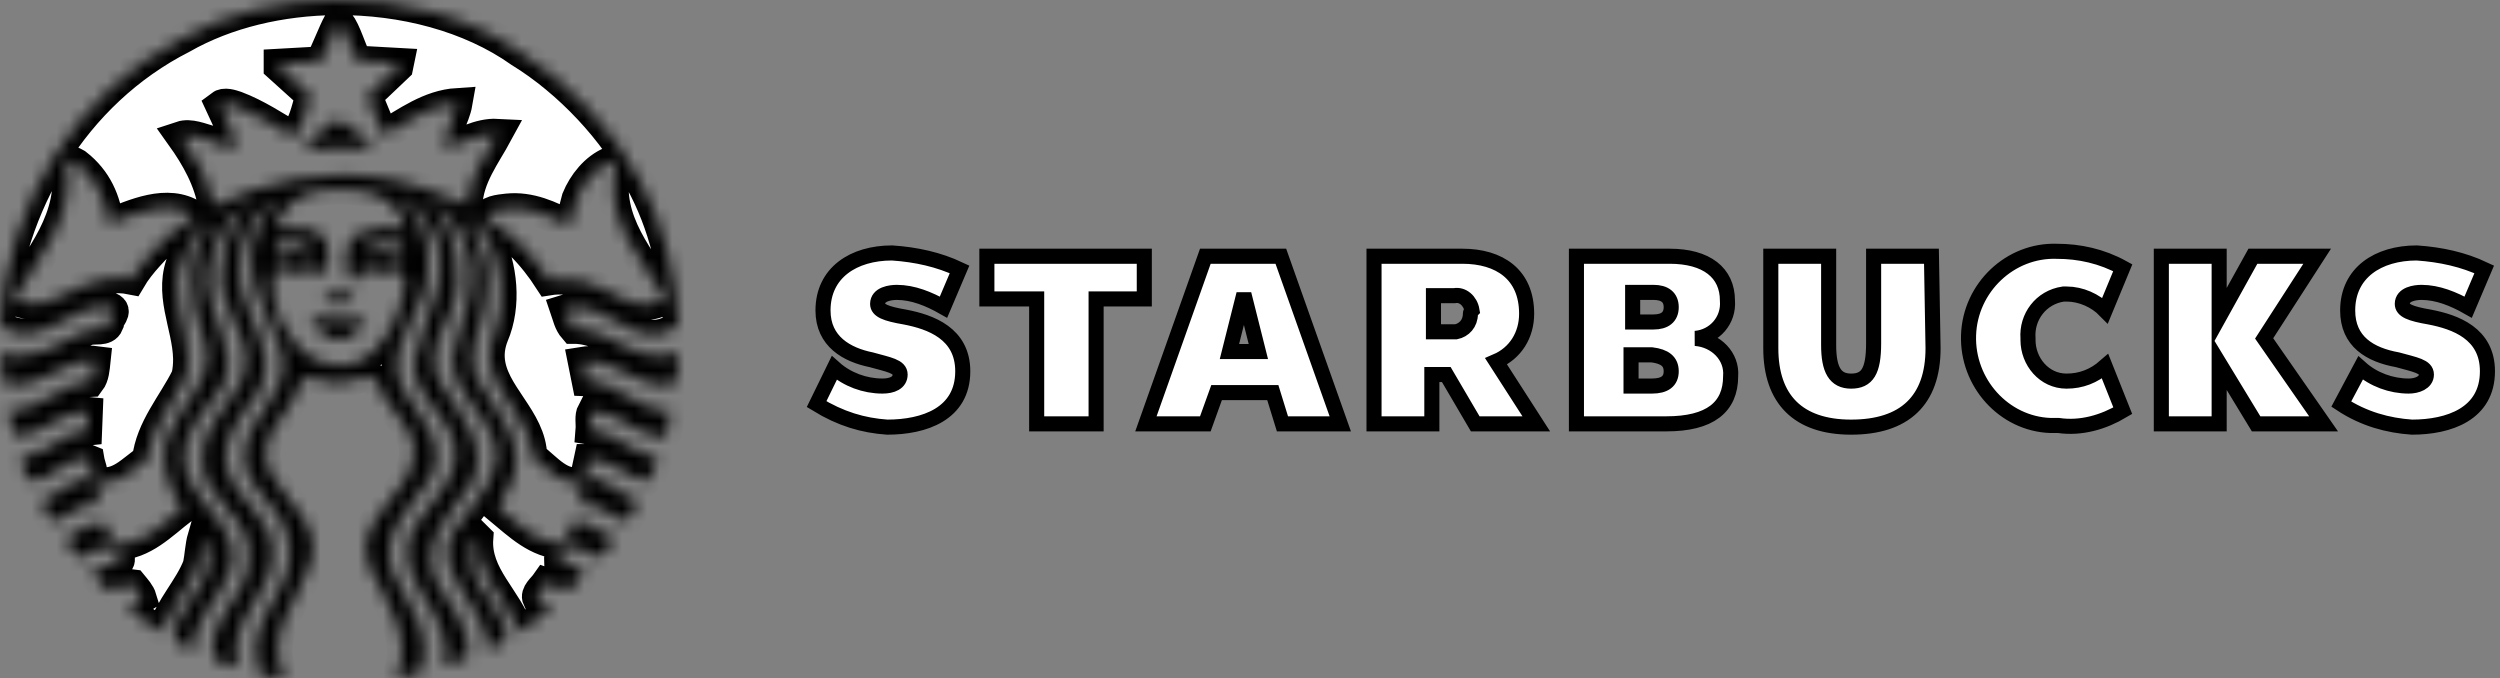<svg width="199" height="54" viewBox="0 0 199 54" fill="none" xmlns="http://www.w3.org/2000/svg">
<rect x="0" y="0" width="199" height="54" fill="#808080" stroke="none"/>
<mask id="path-1-inside-1_54_3321" fill="white">
<path d="M26.846 9.492C27.808 10.046 28.828 10.759 29.604 11.515L29.299 11.822C27.767 11.659 26.153 11.863 24.701 11.885C24.539 11.721 24.212 11.476 24.516 11.27L26.846 9.492ZM53.94 28.528C53.96 29.22 54.025 29.814 53.755 30.522C50.956 31.318 49.117 28.354 46.401 28.801L46.708 30.337C49.221 30.42 50.79 32.83 53.386 32.727C53.018 33.463 53.551 35.404 51.917 34.628C50.221 34.221 48.995 32.727 47.136 32.727C46.912 33.138 47.054 33.709 47.014 34.196C48.975 34.503 50.385 36.161 52.345 36.467C52.161 37.141 51.978 37.895 51.426 38.306C49.831 37.918 48.586 36.485 46.888 36.526L46.586 37.937C48.199 37.979 49.242 39.406 50.692 39.835C50.732 40.43 50.2 40.962 49.893 41.493C48.606 41.106 47.624 40 46.154 40.082C46.133 39.528 46.462 38.898 46.338 38.306C44.686 38.797 43.579 37.262 42.355 36.341C42.319 33.328 39.148 31.351 38.98 28.528C38.948 27.965 39.034 27.365 39.29 26.719C40.332 24.308 40.005 21.178 38.862 18.931C38.515 18.339 37.899 17.872 37.326 17.525C38.165 19.303 39.187 21.405 38.677 23.591C38.618 25.279 37.622 26.901 37.61 28.528C37.607 29.108 37.73 29.689 38.064 30.275C39.393 32.669 41.784 34.934 40.885 37.937C40.638 38.859 39.902 39.572 39.718 40.51C41.273 41.798 42.742 43.249 44.805 43.331C45.54 42.861 45.132 40.779 46.644 41.74L48.852 42.844C48.691 43.435 48.196 43.965 47.748 44.372C46.91 43.964 46.093 43.475 45.049 43.515C44.741 43.842 44.476 44.209 44.499 44.678C45.234 44.799 45.909 45.109 46.523 45.539C46.237 46.153 45.682 46.538 45.171 47.008L43.459 46.396C43.173 46.805 42.579 47.235 42.787 47.684C43.174 47.849 43.602 48.073 43.887 48.36C43.131 49.177 42.173 49.703 41.251 50.258C40.457 47.662 37.84 45.841 38.065 42.839L37.943 42.718C37.328 43.41 37.533 44.515 37.573 45.413C38.309 47.293 40.065 48.746 40.331 50.808C40.024 51.338 39.331 51.444 38.799 51.669C38.861 47.951 33.222 45.131 36.838 41.371C38.044 39.529 40.065 37.772 39.349 35.237C38.614 32.789 36.014 31.272 36.037 28.528L36.041 28.314C36.633 25.453 38.432 22.408 36.96 19.363C36.55 18.139 35.634 16.748 34.388 16.236C36.246 18.363 36.982 21.833 35.919 24.696C35.384 25.834 34.646 27.19 34.572 28.529H34.568C34.528 29.228 34.671 29.923 35.122 30.582C36.532 32.871 38.983 35.386 37.573 38.37C35.98 40.759 33.201 43.19 34.753 46.338C35.877 48.218 37.615 50.094 37.146 52.404L35.307 53.017C36.533 48.707 30.526 46.174 33.041 41.862C34.593 39.553 37.37 37.387 35.798 34.322C34.858 32.424 32.916 31.3 32.978 28.927L33.045 28.529C33.677 25.163 36.235 21.978 34.447 18.382C33.977 17.32 33.038 16.237 31.995 15.624L31.932 15.687C34.017 17.709 34.651 21.038 33.527 23.713C33.003 25.283 31.852 26.847 31.618 28.529C31.506 29.322 31.6 30.144 32.059 31.01C33.386 33.113 35.715 35.344 34.262 38.063C32.732 40.309 30.177 42.494 31.197 45.414C32.321 47.969 34.668 50.403 33.401 53.572L31.504 54C33.015 50.912 30.749 47.849 29.421 45.171C27.806 41.329 32.891 39.49 32.972 35.977C32.953 33.71 30.544 32.423 30.034 30.339C28.991 29.459 27.91 30.689 26.663 30.46C25.743 30.645 24.329 29.193 23.78 30.767C23.125 33.075 20.144 34.772 21.454 37.509C22.701 39.942 25.701 41.721 24.699 44.868C23.802 47.809 20.837 50.609 22.676 54C21.921 53.755 20.51 54.224 20.531 53.017C19.367 48.91 24.331 46.517 22.797 42.413C22.084 39.898 18.833 38.509 19.549 35.485C20.078 32.996 22.871 31.256 22.479 28.529C22.447 28.301 22.391 28.067 22.311 27.823C21.268 24.881 19.142 21.938 20.409 18.504C20.757 17.523 21.452 16.685 22.063 15.808C20.04 16.891 19.02 19.18 19.062 21.509C18.974 24.042 20.844 26.211 21.11 28.529C21.215 29.464 21.062 30.422 20.409 31.438C19.082 33.239 17.347 35.138 18.142 37.509C18.899 39.901 21.881 41.349 21.698 44.13C21.677 47.418 17.857 49.466 18.94 53.143L17.038 52.526C16.283 49.258 19.756 47.586 19.796 44.562C20.287 41.085 15.853 39.795 16.119 36.405C16.1 33.83 18.366 32.198 19.367 30.032C19.539 29.505 19.596 29.007 19.573 28.529C19.451 26.134 17.293 24.261 17.651 21.568C17.771 19.586 18.445 17.849 19.733 16.358C17.956 17.072 17.223 19.117 16.732 20.834C15.88 23.587 17.913 26.063 18.117 28.529C18.207 29.618 17.941 30.701 16.917 31.808C15.445 33.543 13.952 35.732 15.015 38.063C16.14 40.636 19.675 42.638 18.142 45.847C17.305 47.87 15.302 49.402 15.385 51.792C14.854 51.567 14.303 51.343 13.852 50.935C13.852 47.891 18.182 45.99 16.119 42.782C15.936 43.415 15.897 44.275 15.754 44.99C15.038 46.85 13.506 48.339 12.933 50.263C11.975 49.893 10.972 49.115 10.175 48.298L11.279 47.622C11.157 47.213 10.83 46.866 10.545 46.518C9.828 46.417 9.357 46.888 8.766 47.072C8.255 46.622 7.762 46.213 7.355 45.662C7.721 44.617 10.586 45.481 9.135 43.764C8.155 43.151 7.172 44.026 6.314 44.435L5.151 42.966C6.152 42.353 7.151 41.493 8.396 41.74C8.703 42.293 8.724 43.105 9.315 43.394C11.42 43.353 12.911 41.761 14.524 40.514C13.4 38.84 12.485 36.53 13.484 34.506C14.284 32.478 16.369 30.77 16.464 28.528C16.485 28.018 16.406 27.481 16.183 26.903C15.08 24.062 14.691 20.223 16.796 17.709C15.651 18.016 14.976 19.443 14.588 20.526C13.322 23.3 14.922 25.87 14.978 28.528C14.985 29.006 14.947 29.485 14.831 29.968C13.748 32.154 11.992 34.072 11.707 36.588C10.461 37.383 9.437 38.774 7.661 38.305C7.598 38.775 7.742 39.49 7.904 40.022C6.496 39.963 5.535 41.001 4.349 41.492C3.717 41.289 3.553 40.472 3.308 39.9C4.697 39.431 5.698 38.039 7.292 38.062C7.477 37.548 7.189 37.078 7.107 36.588C5.124 35.708 1.981 40.939 1.717 36.403C3.698 36.281 4.965 34.441 6.927 34.258L6.985 32.789C4.759 32.564 3.326 34.853 1.1 34.628L0.609 32.667C3.184 32.828 4.718 30.52 7.17 30.396C7.496 29.968 7.535 29.334 7.598 28.742C4.922 28.393 3.085 31.36 0.244 30.459C0.244 30.459 0.146 29.224 0.093 28.528H0.097C0.078 28.256 0.059 28.066 0.059 28.066C2.593 29.049 4.818 27.229 6.985 26.29C7.537 26.125 8.396 26.411 8.643 25.799C8.622 25.329 9.479 24.779 8.765 24.451C5.597 24.021 3.492 27.843 0.244 26.105L0 25.614C0.676 16.379 5.883 7.451 14.524 3.057C18.024 1.057 22.372 0.037 26.757 0.001C32.049 -0.043 37.396 1.345 41.373 4.161C45.236 6.531 48.931 10.437 50.936 14.401C52.854 17.875 53.736 21.772 54 25.922C50.649 28.454 48.4 23.535 44.988 24.636C45.171 25.169 45.273 25.719 45.663 26.169C48.688 26.148 50.771 29.315 53.937 28.067L53.94 28.528ZM15.443 17.155C13.318 15.765 10.623 17.074 8.643 17.831C8.459 15.97 7.704 14.275 6.129 13.049C5.976 12.973 5.765 12.813 5.574 12.802C5.46 12.794 5.352 12.84 5.268 12.986C5.982 17.378 3.127 20.444 1.104 23.776C1.777 24.326 2.86 24.244 3.677 24.082C5.822 23.224 7.865 21.731 10.418 22.243C11.174 20.956 12.442 19.709 13.483 18.687C14.118 18.137 14.992 17.788 15.443 17.155ZM21.941 19.913C21.9 20.178 21.961 20.649 22.369 20.467C23.003 19.589 24.127 20.284 24.821 20.346V20.098C24.44 19.5 23.656 19.2 22.86 19.23C22.677 19.236 22.49 19.263 22.311 19.305C22.044 19.364 21.859 19.607 21.941 19.913ZM31.931 17.281C31.361 16.014 30.053 15.501 28.866 15.194C28.285 15.123 27.681 15.074 27.082 15.069C26.97 15.068 26.858 15.066 26.747 15.069C25.072 15.102 23.472 15.533 22.494 16.911C22.354 17.3 21.737 17.847 22.31 18.196C23.597 18.114 25.066 17.952 25.924 19.057C25.924 20.039 26.558 21.345 25.496 21.815C24.616 21 23.574 22.162 22.616 21.508C22.166 21.242 21.881 21.552 21.697 21.941C21.431 24.474 22.757 27.269 25.127 28.679C26.087 29.025 27.378 29.355 28.38 28.863C30.791 27.741 31.789 25.168 32.238 22.797C32.178 22.346 32.199 21.467 31.567 21.445C30.852 21.897 29.81 21.63 29.052 21.445C28.604 21.59 28.584 22.245 28.074 22.369L27.764 22.122C27.498 20.999 27.334 19.405 28.377 18.628C29.542 18.159 30.911 17.953 32.116 18.322C32.341 17.934 31.994 17.628 31.931 17.281ZM30.701 19.296C30.62 19.298 30.541 19.302 30.462 19.305C30.034 19.59 28.786 19.385 29.236 20.346C30.013 19.731 31.096 20.162 31.872 20.467C32.16 20.325 32.097 20.038 32.116 19.792C31.867 19.328 31.271 19.284 30.701 19.296ZM39.596 10.656C38.084 10.576 36.818 11.435 35.428 11.823C35.307 10.641 36.206 9.392 36.411 8.205C34.164 8.349 32.385 9.702 30.526 10.782C30.096 9.743 29.664 8.698 29.237 7.654L31.689 5.324L31.752 5.017L28.44 4.833C27.87 3.833 27.645 2.629 26.971 1.71C26.419 2.752 26.048 3.855 25.497 4.896L22.189 5.081V5.324L24.7 7.591C24.393 8.757 24.108 10.023 23.353 10.904C21.882 10.023 20.432 9.063 18.819 8.452C18.431 8.326 17.878 8.123 17.53 8.389C18.041 9.513 18.755 10.722 18.635 11.949C17.96 11.825 17.43 11.392 16.796 11.211C16.038 11.004 15.139 10.6 14.403 10.845C15.629 12.561 16.63 14.356 16.976 16.421C21.044 14.457 25.787 13.377 30.711 14.216C33.019 14.584 35.142 15.524 37.205 16.299C37.286 14.134 38.655 12.394 39.596 10.656ZM46.581 22.428C48.664 22.979 50.753 25.248 52.958 23.776C51.037 20.589 48.179 17.645 48.974 13.478C49.057 13.193 48.873 12.905 48.609 12.865C47.363 13.374 46.398 14.601 45.905 15.808C45.703 16.522 45.582 17.28 45.297 17.953C43.804 17.176 42.212 16.424 40.394 16.605C39.738 16.687 38.798 16.73 38.677 17.403C40.74 18.506 42.437 20.347 43.702 22.307C44.582 22.163 45.662 22.286 46.581 22.428ZM24.762 25.308L24.82 25.677C25.619 26.209 25.864 27.111 26.97 27.029C27.95 27.087 28.685 26.169 29.174 25.434C27.847 25.25 26.233 25.534 24.762 25.308ZM25.866 23.654C25.905 23.818 25.764 24.063 25.987 24.145C26.641 24.003 27.825 24.493 28.191 23.717C27.936 23.431 27.519 23.302 27.083 23.302C26.646 23.302 26.193 23.429 25.866 23.654Z"/>
</mask>
<path d="M26.846 9.492C27.808 10.046 28.828 10.759 29.604 11.515L29.299 11.822C27.767 11.659 26.153 11.863 24.701 11.885C24.539 11.721 24.212 11.476 24.516 11.27L26.846 9.492ZM53.94 28.528C53.96 29.22 54.025 29.814 53.755 30.522C50.956 31.318 49.117 28.354 46.401 28.801L46.708 30.337C49.221 30.42 50.79 32.83 53.386 32.727C53.018 33.463 53.551 35.404 51.917 34.628C50.221 34.221 48.995 32.727 47.136 32.727C46.912 33.138 47.054 33.709 47.014 34.196C48.975 34.503 50.385 36.161 52.345 36.467C52.161 37.141 51.978 37.895 51.426 38.306C49.831 37.918 48.586 36.485 46.888 36.526L46.586 37.937C48.199 37.979 49.242 39.406 50.692 39.835C50.732 40.43 50.2 40.962 49.893 41.493C48.606 41.106 47.624 40 46.154 40.082C46.133 39.528 46.462 38.898 46.338 38.306C44.686 38.797 43.579 37.262 42.355 36.341C42.319 33.328 39.148 31.351 38.98 28.528C38.948 27.965 39.034 27.365 39.29 26.719C40.332 24.308 40.005 21.178 38.862 18.931C38.515 18.339 37.899 17.872 37.326 17.525C38.165 19.303 39.187 21.405 38.677 23.591C38.618 25.279 37.622 26.901 37.61 28.528C37.607 29.108 37.73 29.689 38.064 30.275C39.393 32.669 41.784 34.934 40.885 37.937C40.638 38.859 39.902 39.572 39.718 40.51C41.273 41.798 42.742 43.249 44.805 43.331C45.54 42.861 45.132 40.779 46.644 41.74L48.852 42.844C48.691 43.435 48.196 43.965 47.748 44.372C46.91 43.964 46.093 43.475 45.049 43.515C44.741 43.842 44.476 44.209 44.499 44.678C45.234 44.799 45.909 45.109 46.523 45.539C46.237 46.153 45.682 46.538 45.171 47.008L43.459 46.396C43.173 46.805 42.579 47.235 42.787 47.684C43.174 47.849 43.602 48.073 43.887 48.36C43.131 49.177 42.173 49.703 41.251 50.258C40.457 47.662 37.84 45.841 38.065 42.839L37.943 42.718C37.328 43.41 37.533 44.515 37.573 45.413C38.309 47.293 40.065 48.746 40.331 50.808C40.024 51.338 39.331 51.444 38.799 51.669C38.861 47.951 33.222 45.131 36.838 41.371C38.044 39.529 40.065 37.772 39.349 35.237C38.614 32.789 36.014 31.272 36.037 28.528L36.041 28.314C36.633 25.453 38.432 22.408 36.96 19.363C36.55 18.139 35.634 16.748 34.388 16.236C36.246 18.363 36.982 21.833 35.919 24.696C35.384 25.834 34.646 27.19 34.572 28.529H34.568C34.528 29.228 34.671 29.923 35.122 30.582C36.532 32.871 38.983 35.386 37.573 38.37C35.98 40.759 33.201 43.19 34.753 46.338C35.877 48.218 37.615 50.094 37.146 52.404L35.307 53.017C36.533 48.707 30.526 46.174 33.041 41.862C34.593 39.553 37.37 37.387 35.798 34.322C34.858 32.424 32.916 31.3 32.978 28.927L33.045 28.529C33.677 25.163 36.235 21.978 34.447 18.382C33.977 17.32 33.038 16.237 31.995 15.624L31.932 15.687C34.017 17.709 34.651 21.038 33.527 23.713C33.003 25.283 31.852 26.847 31.618 28.529C31.506 29.322 31.6 30.144 32.059 31.01C33.386 33.113 35.715 35.344 34.262 38.063C32.732 40.309 30.177 42.494 31.197 45.414C32.321 47.969 34.668 50.403 33.401 53.572L31.504 54C33.015 50.912 30.749 47.849 29.421 45.171C27.806 41.329 32.891 39.49 32.972 35.977C32.953 33.71 30.544 32.423 30.034 30.339C28.991 29.459 27.91 30.689 26.663 30.46C25.743 30.645 24.329 29.193 23.78 30.767C23.125 33.075 20.144 34.772 21.454 37.509C22.701 39.942 25.701 41.721 24.699 44.868C23.802 47.809 20.837 50.609 22.676 54C21.921 53.755 20.51 54.224 20.531 53.017C19.367 48.91 24.331 46.517 22.797 42.413C22.084 39.898 18.833 38.509 19.549 35.485C20.078 32.996 22.871 31.256 22.479 28.529C22.447 28.301 22.391 28.067 22.311 27.823C21.268 24.881 19.142 21.938 20.409 18.504C20.757 17.523 21.452 16.685 22.063 15.808C20.04 16.891 19.02 19.18 19.062 21.509C18.974 24.042 20.844 26.211 21.11 28.529C21.215 29.464 21.062 30.422 20.409 31.438C19.082 33.239 17.347 35.138 18.142 37.509C18.899 39.901 21.881 41.349 21.698 44.13C21.677 47.418 17.857 49.466 18.94 53.143L17.038 52.526C16.283 49.258 19.756 47.586 19.796 44.562C20.287 41.085 15.853 39.795 16.119 36.405C16.1 33.83 18.366 32.198 19.367 30.032C19.539 29.505 19.596 29.007 19.573 28.529C19.451 26.134 17.293 24.261 17.651 21.568C17.771 19.586 18.445 17.849 19.733 16.358C17.956 17.072 17.223 19.117 16.732 20.834C15.88 23.587 17.913 26.063 18.117 28.529C18.207 29.618 17.941 30.701 16.917 31.808C15.445 33.543 13.952 35.732 15.015 38.063C16.14 40.636 19.675 42.638 18.142 45.847C17.305 47.87 15.302 49.402 15.385 51.792C14.854 51.567 14.303 51.343 13.852 50.935C13.852 47.891 18.182 45.99 16.119 42.782C15.936 43.415 15.897 44.275 15.754 44.99C15.038 46.85 13.506 48.339 12.933 50.263C11.975 49.893 10.972 49.115 10.175 48.298L11.279 47.622C11.157 47.213 10.83 46.866 10.545 46.518C9.828 46.417 9.357 46.888 8.766 47.072C8.255 46.622 7.762 46.213 7.355 45.662C7.721 44.617 10.586 45.481 9.135 43.764C8.155 43.151 7.172 44.026 6.314 44.435L5.151 42.966C6.152 42.353 7.151 41.493 8.396 41.74C8.703 42.293 8.724 43.105 9.315 43.394C11.42 43.353 12.911 41.761 14.524 40.514C13.4 38.84 12.485 36.53 13.484 34.506C14.284 32.478 16.369 30.77 16.464 28.528C16.485 28.018 16.406 27.481 16.183 26.903C15.08 24.062 14.691 20.223 16.796 17.709C15.651 18.016 14.976 19.443 14.588 20.526C13.322 23.3 14.922 25.87 14.978 28.528C14.985 29.006 14.947 29.485 14.831 29.968C13.748 32.154 11.992 34.072 11.707 36.588C10.461 37.383 9.437 38.774 7.661 38.305C7.598 38.775 7.742 39.49 7.904 40.022C6.496 39.963 5.535 41.001 4.349 41.492C3.717 41.289 3.553 40.472 3.308 39.9C4.697 39.431 5.698 38.039 7.292 38.062C7.477 37.548 7.189 37.078 7.107 36.588C5.124 35.708 1.981 40.939 1.717 36.403C3.698 36.281 4.965 34.441 6.927 34.258L6.985 32.789C4.759 32.564 3.326 34.853 1.1 34.628L0.609 32.667C3.184 32.828 4.718 30.52 7.17 30.396C7.496 29.968 7.535 29.334 7.598 28.742C4.922 28.393 3.085 31.36 0.244 30.459C0.244 30.459 0.146 29.224 0.093 28.528H0.097C0.078 28.256 0.059 28.066 0.059 28.066C2.593 29.049 4.818 27.229 6.985 26.29C7.537 26.125 8.396 26.411 8.643 25.799C8.622 25.329 9.479 24.779 8.765 24.451C5.597 24.021 3.492 27.843 0.244 26.105L0 25.614C0.676 16.379 5.883 7.451 14.524 3.057C18.024 1.057 22.372 0.037 26.757 0.001C32.049 -0.043 37.396 1.345 41.373 4.161C45.236 6.531 48.931 10.437 50.936 14.401C52.854 17.875 53.736 21.772 54 25.922C50.649 28.454 48.4 23.535 44.988 24.636C45.171 25.169 45.273 25.719 45.663 26.169C48.688 26.148 50.771 29.315 53.937 28.067L53.94 28.528ZM15.443 17.155C13.318 15.765 10.623 17.074 8.643 17.831C8.459 15.97 7.704 14.275 6.129 13.049C5.976 12.973 5.765 12.813 5.574 12.802C5.46 12.794 5.352 12.84 5.268 12.986C5.982 17.378 3.127 20.444 1.104 23.776C1.777 24.326 2.86 24.244 3.677 24.082C5.822 23.224 7.865 21.731 10.418 22.243C11.174 20.956 12.442 19.709 13.483 18.687C14.118 18.137 14.992 17.788 15.443 17.155ZM21.941 19.913C21.9 20.178 21.961 20.649 22.369 20.467C23.003 19.589 24.127 20.284 24.821 20.346V20.098C24.44 19.5 23.656 19.2 22.86 19.23C22.677 19.236 22.49 19.263 22.311 19.305C22.044 19.364 21.859 19.607 21.941 19.913ZM31.931 17.281C31.361 16.014 30.053 15.501 28.866 15.194C28.285 15.123 27.681 15.074 27.082 15.069C26.97 15.068 26.858 15.066 26.747 15.069C25.072 15.102 23.472 15.533 22.494 16.911C22.354 17.3 21.737 17.847 22.31 18.196C23.597 18.114 25.066 17.952 25.924 19.057C25.924 20.039 26.558 21.345 25.496 21.815C24.616 21 23.574 22.162 22.616 21.508C22.166 21.242 21.881 21.552 21.697 21.941C21.431 24.474 22.757 27.269 25.127 28.679C26.087 29.025 27.378 29.355 28.38 28.863C30.791 27.741 31.789 25.168 32.238 22.797C32.178 22.346 32.199 21.467 31.567 21.445C30.852 21.897 29.81 21.63 29.052 21.445C28.604 21.59 28.584 22.245 28.074 22.369L27.764 22.122C27.498 20.999 27.334 19.405 28.377 18.628C29.542 18.159 30.911 17.953 32.116 18.322C32.341 17.934 31.994 17.628 31.931 17.281ZM30.701 19.296C30.62 19.298 30.541 19.302 30.462 19.305C30.034 19.59 28.786 19.385 29.236 20.346C30.013 19.731 31.096 20.162 31.872 20.467C32.16 20.325 32.097 20.038 32.116 19.792C31.867 19.328 31.271 19.284 30.701 19.296ZM39.596 10.656C38.084 10.576 36.818 11.435 35.428 11.823C35.307 10.641 36.206 9.392 36.411 8.205C34.164 8.349 32.385 9.702 30.526 10.782C30.096 9.743 29.664 8.698 29.237 7.654L31.689 5.324L31.752 5.017L28.44 4.833C27.87 3.833 27.645 2.629 26.971 1.71C26.419 2.752 26.048 3.855 25.497 4.896L22.189 5.081V5.324L24.7 7.591C24.393 8.757 24.108 10.023 23.353 10.904C21.882 10.023 20.432 9.063 18.819 8.452C18.431 8.326 17.878 8.123 17.53 8.389C18.041 9.513 18.755 10.722 18.635 11.949C17.96 11.825 17.43 11.392 16.796 11.211C16.038 11.004 15.139 10.6 14.403 10.845C15.629 12.561 16.63 14.356 16.976 16.421C21.044 14.457 25.787 13.377 30.711 14.216C33.019 14.584 35.142 15.524 37.205 16.299C37.286 14.134 38.655 12.394 39.596 10.656ZM46.581 22.428C48.664 22.979 50.753 25.248 52.958 23.776C51.037 20.589 48.179 17.645 48.974 13.478C49.057 13.193 48.873 12.905 48.609 12.865C47.363 13.374 46.398 14.601 45.905 15.808C45.703 16.522 45.582 17.28 45.297 17.953C43.804 17.176 42.212 16.424 40.394 16.605C39.738 16.687 38.798 16.73 38.677 17.403C40.74 18.506 42.437 20.347 43.702 22.307C44.582 22.163 45.662 22.286 46.581 22.428ZM24.762 25.308L24.82 25.677C25.619 26.209 25.864 27.111 26.97 27.029C27.95 27.087 28.685 26.169 29.174 25.434C27.847 25.25 26.233 25.534 24.762 25.308ZM25.866 23.654C25.905 23.818 25.764 24.063 25.987 24.145C26.641 24.003 27.825 24.493 28.191 23.717C27.936 23.431 27.519 23.302 27.083 23.302C26.646 23.302 26.193 23.429 25.866 23.654Z" fill="white" stroke="black" stroke-width="2.4" mask="url(#path-1-inside-1_54_3321)"/>
<path d="M153.871 27.721C153.871 31.907 151.57 34 147.35 34C143.13 34 140.956 31.776 140.956 27.721V20.396H145.56V27.46C145.56 29.422 146.071 30.337 147.35 30.337C148.628 30.337 149.14 29.553 149.14 27.329V20.396H153.743L153.871 27.721ZM91.086 20.396V23.797H87.25V33.738H82.519V23.797H78.555V20.396H91.086ZM99.014 23.405L97.863 27.983H100.165L99.014 23.405ZM102.083 33.738L101.316 31.253H96.84L95.945 33.738H91.214L95.945 20.396H101.955L106.686 33.738H102.083ZM168.973 32.692L167.566 29.16C166.671 29.945 165.648 30.337 164.497 30.337C162.707 30.337 161.429 28.768 161.429 27.067V26.937C161.301 25.236 162.451 23.667 164.242 23.405H164.497C165.648 23.405 166.799 23.928 167.566 24.713L168.973 21.312C167.311 20.396 165.52 20.004 163.73 20.004C160.022 19.873 156.825 22.882 156.697 26.675C156.569 30.468 159.51 33.738 163.219 33.869H163.858C165.648 34.131 167.439 33.608 168.973 32.692ZM184.446 20.396L180.226 26.937L184.957 33.738H179.586L176.645 28.899V33.738H172.042V20.396H176.645V25.236L179.331 20.396H184.446ZM70.626 34C73.567 34 76.636 32.954 76.636 29.553C76.636 26.544 74.079 25.629 72.033 25.236C70.499 24.975 69.859 24.713 69.859 24.19C69.859 23.405 70.882 23.274 71.394 23.274C72.672 23.274 73.951 23.797 75.102 24.451L76.381 21.443C74.718 20.658 72.928 20.266 71.01 20.135C67.941 20.135 65.511 21.704 65.511 24.713C65.511 27.198 67.43 28.245 69.348 28.637C70.754 29.029 71.649 29.16 71.649 29.814C71.649 30.468 71.01 30.73 70.243 30.73C68.836 30.73 67.43 30.207 66.407 29.291L65 32.169C66.918 33.346 68.708 33.869 70.626 34ZM191.99 34C194.931 34 198 32.954 198 29.553C198 26.544 195.443 25.629 193.397 25.236C191.862 24.975 191.223 24.713 191.223 24.19C191.223 23.405 192.246 23.274 192.757 23.274C194.036 23.274 195.315 23.797 196.466 24.451L197.744 21.443C196.082 20.658 194.292 20.266 192.374 20.135C189.305 20.135 186.875 21.704 186.875 24.713C186.875 27.198 188.665 28.245 190.839 28.637C192.246 29.029 193.141 29.16 193.141 29.814C193.141 30.468 192.374 30.73 191.734 30.73C190.328 30.73 188.921 30.207 187.898 29.291L186.364 32.169C188.154 33.346 190.072 33.869 191.99 34ZM119.09 28.768C120.624 28.114 121.52 26.675 121.52 24.975C121.52 21.835 119.346 20.396 116.405 20.396H109.372V33.738H113.975V29.814H115.126L117.428 33.738H122.287L119.09 28.768ZM117.044 24.975C117.044 25.759 116.533 26.283 115.893 26.413H114.103V23.536H115.765C116.405 23.405 117.044 23.928 117.172 24.713C117.087 24.8 117.044 24.887 117.044 24.975ZM134.946 26.937C136.481 26.806 137.631 25.498 137.504 23.928C137.504 21.704 135.841 20.396 132.9 20.396H125.484V33.738H132.644C136.097 33.738 137.759 32.43 137.759 29.945C137.887 28.375 136.608 27.067 134.946 26.937ZM129.959 23.274H131.621C132.517 23.274 133.028 23.667 133.028 24.451C133.028 25.236 132.517 25.629 131.621 25.629H129.959V23.274ZM133.028 29.553C133.028 30.337 132.517 30.73 131.494 30.73H129.831V28.245H131.494C132.517 28.375 133.028 28.768 133.028 29.553Z" fill="white" stroke="black" stroke-width="1.2"/>
</svg>

